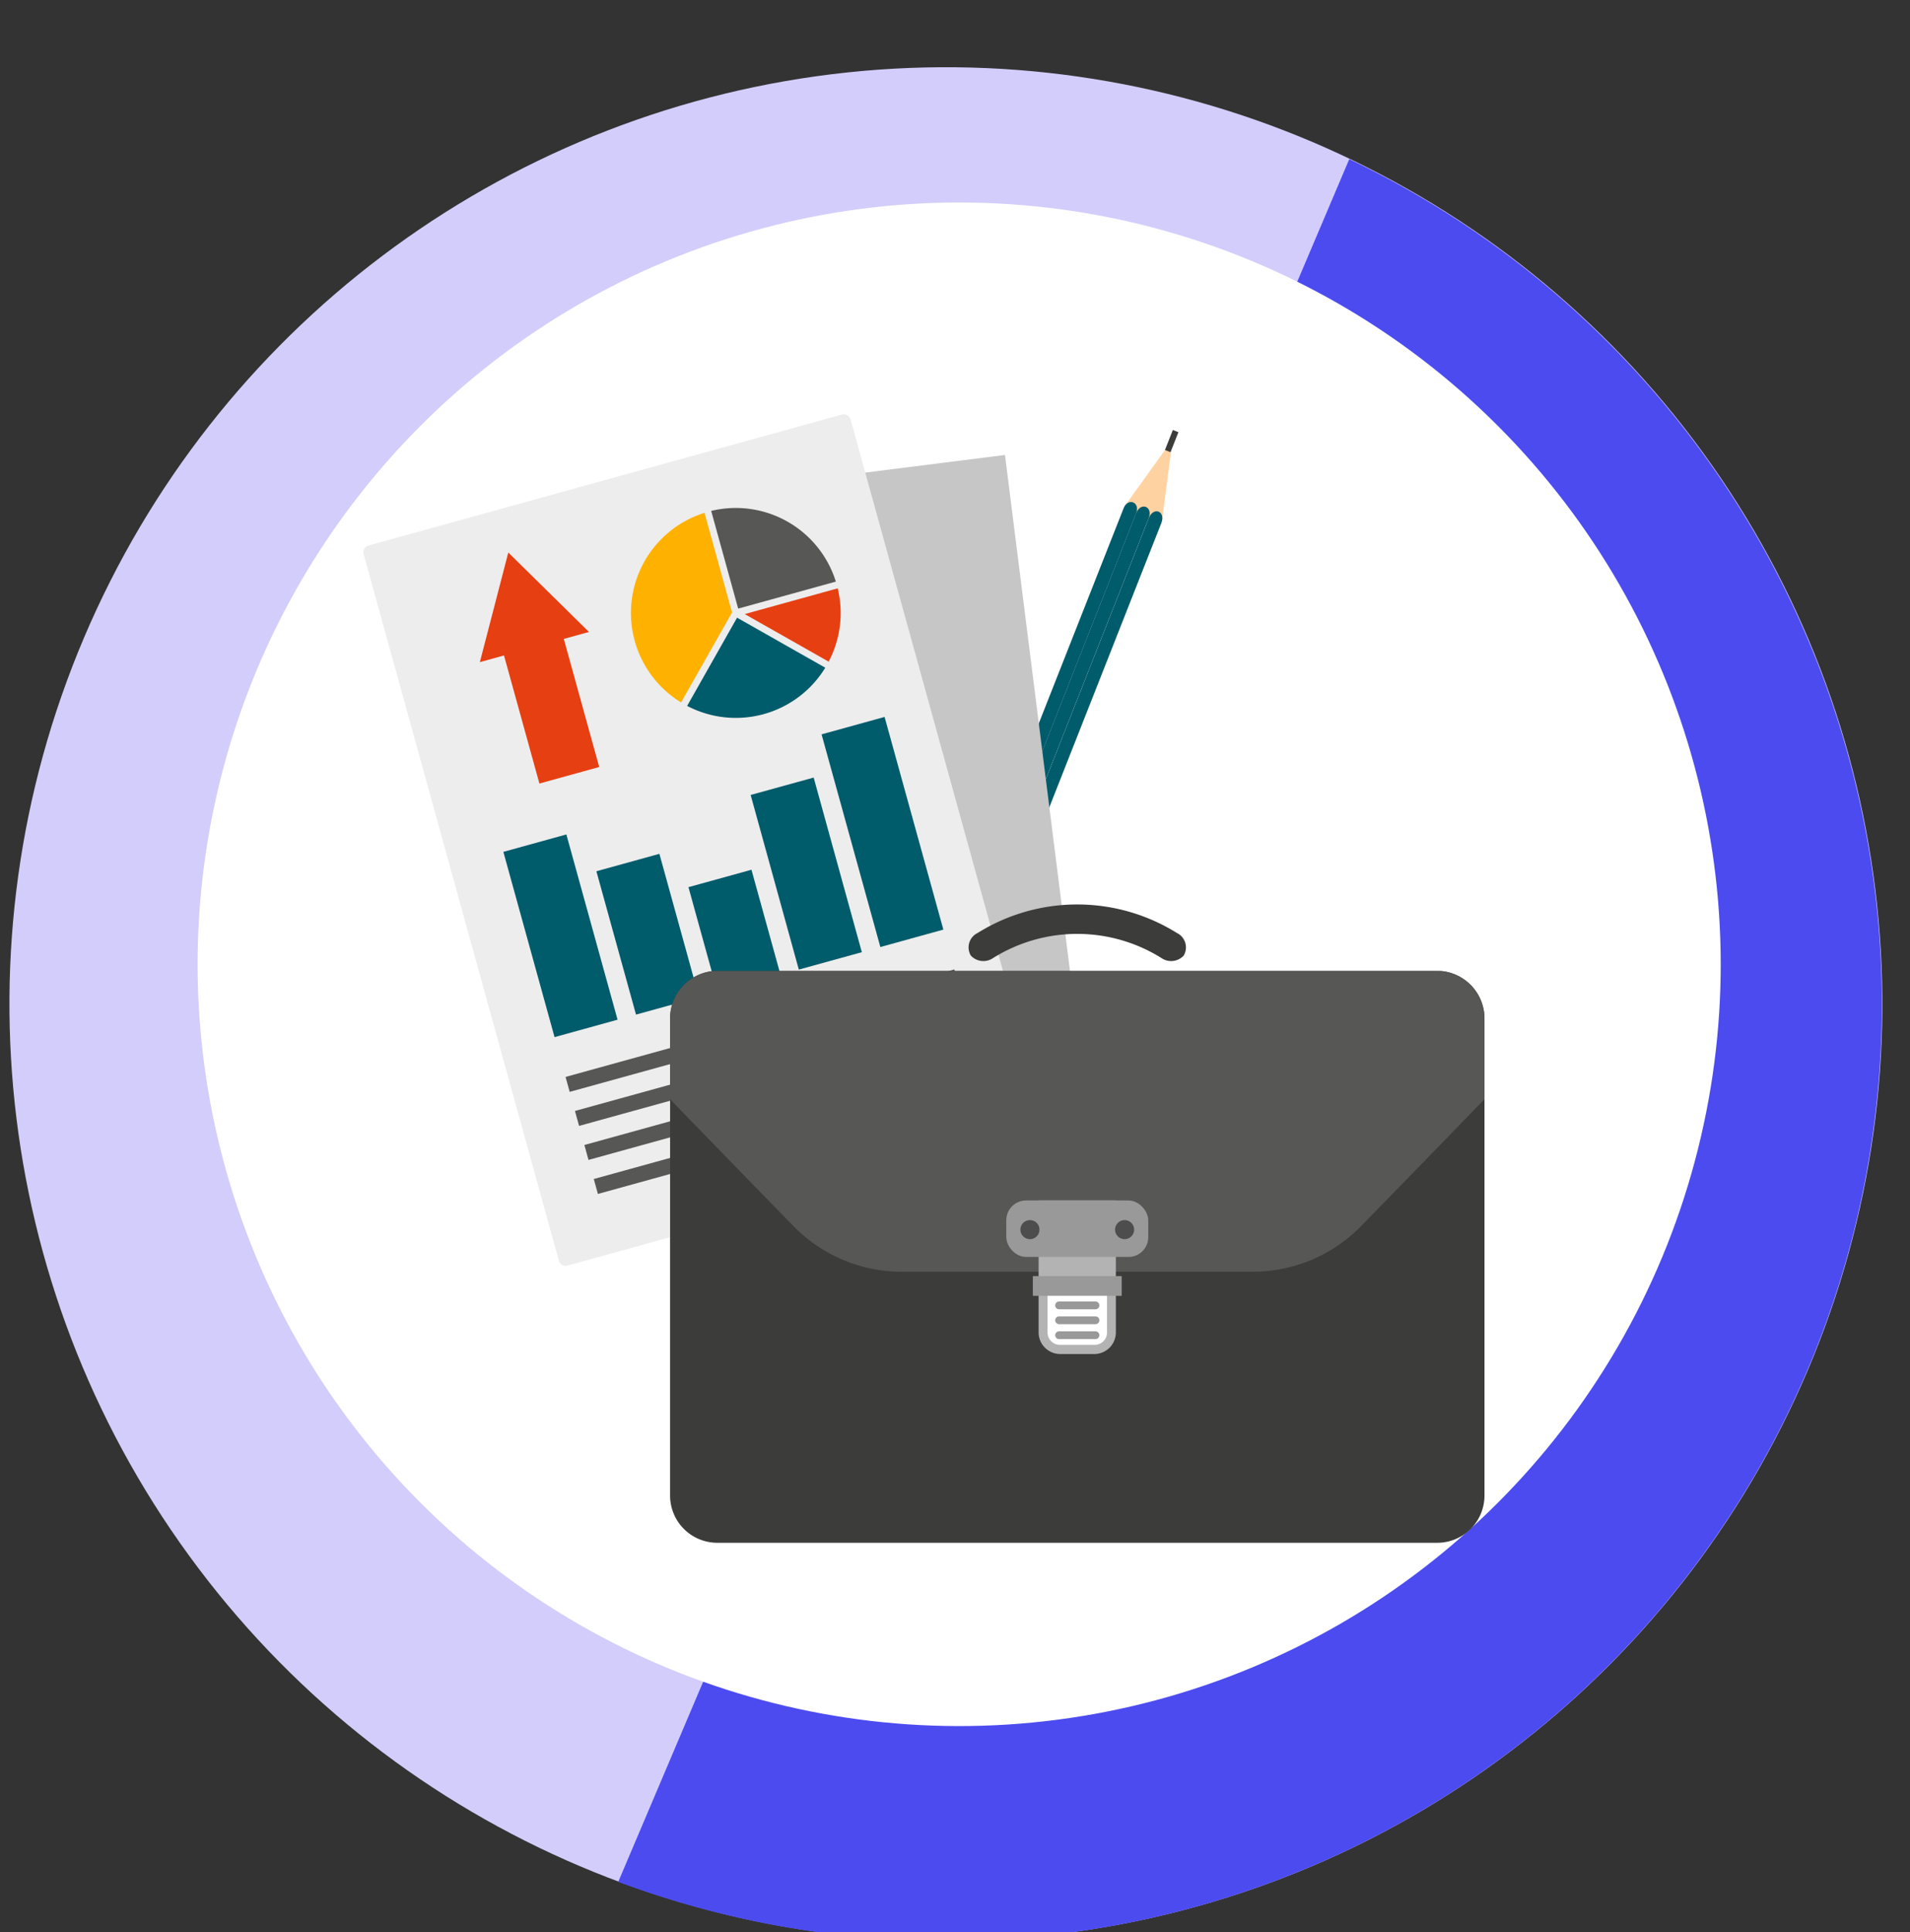 <svg xmlns="http://www.w3.org/2000/svg" xmlns:xlink="http://www.w3.org/1999/xlink" width="89" height="90" viewBox="0 0 89 90">
  <rect x="0" y="0" width="89" height="90" fill="#333333" stroke="none"/>
  <defs>
    <clipPath id="clip-path">
      <rect id="Rectángulo_40957" data-name="Rectángulo 40957" width="89" height="90" transform="translate(-0.239 0.355)" fill="#fff" stroke="#707070" stroke-width="1"/>
    </clipPath>
  </defs>
  <g id="Grupo_564525" data-name="Grupo 564525" transform="translate(-826 -6636)">
    <g id="Enmascarar_grupo_153" data-name="Enmascarar grupo 153" transform="translate(826.239 6635.645)" clip-path="url(#clip-path)">
      <g id="Grupo_561158" data-name="Grupo 561158" transform="translate(-13.38 -10.094)">
        <ellipse id="Elipse_5434" data-name="Elipse 5434" cx="43.635" cy="43.635" rx="43.635" ry="43.635" transform="translate(80.333 114.432) rotate(-157)" fill="#d3cdfb"/>
        <path id="Trazado_195486" data-name="Trazado 195486" d="M11.439,0A43.632,43.632,0,0,0,73.083,61.644Z" transform="translate(46.235 108.715) rotate(-112)" fill="#4c4bf0"/>
        <circle id="Elipse_5435" data-name="Elipse 5435" cx="35.485" cy="35.485" r="35.485" transform="translate(7.652 55.368) rotate(-45)" fill="#fff"/>
      </g>
    </g>
    <g id="Grupo_564432" data-name="Grupo 564432" transform="translate(487.695 6304.879)">
      <g id="Grupo_564426" data-name="Grupo 564426" transform="translate(385.207 351.151)">
        <path id="Trazado_198594" data-name="Trazado 198594" d="M404.087,352.718l-.415,3.217a2.025,2.025,0,0,1-1.752-.691l1.891-2.634Z" transform="translate(-396.429 -351.676)" fill="#ffd2a1"/>
        <path id="Trazado_198595" data-name="Trazado 198595" d="M402.273,356.92l-5.451,13.828-.586-.232,5.452-13.827C401.908,356.128,402.494,356.359,402.273,356.92Z" transform="translate(-395.063 -352.579)" fill="#005b6b"/>
        <path id="Trazado_198596" data-name="Trazado 198596" d="M401.5,356.619l-5.452,13.827-.586-.231,5.451-13.827C401.131,355.841,401.717,356.072,401.5,356.619Z" transform="translate(-394.878 -352.509)" fill="#005b6b"/>
        <path id="Trazado_198597" data-name="Trazado 198597" d="M400.73,356.321l-5.451,13.827-.586-.231,5.452-13.827C400.348,355.571,400.935,355.8,400.73,356.321Z" transform="translate(-394.692 -352.442)" fill="#005b6b"/>
        <rect id="Rectángulo_41323" data-name="Rectángulo 41323" width="1.003" height="0.279" transform="matrix(0.367, -0.93, 0.93, 0.367, 7.381, 0.933)" fill="#3c3c3b"/>
      </g>
      <rect id="Rectángulo_41324" data-name="Rectángulo 41324" width="25.244" height="32.97" transform="matrix(0.992, -0.125, 0.125, 0.992, 360.092, 355.47)" fill="#c6c6c6"/>
      <g id="Grupo_564428" data-name="Grupo 564428" transform="translate(355.232 350.424)">
        <path id="Trazado_198598" data-name="Trazado 198598" d="M386.786,383.981a.33.33,0,0,0,.257-.387l-9.11-32.956a.331.331,0,0,0-.419-.2L355.5,356.525a.33.33,0,0,0-.257.386l9.11,32.957a.331.331,0,0,0,.419.2Z" transform="translate(-355.232 -350.424)" fill="#ededed"/>
        <g id="Grupo_564427" data-name="Grupo 564427" transform="translate(12.47 4.362)">
          <path id="Trazado_198599" data-name="Trazado 198599" d="M373.988,365.293l2.375-4.19-1.283-4.642a4.886,4.886,0,0,0-1.092,8.832Z" transform="translate(-371.649 -356.237)" fill="#ffb100"/>
          <path id="Trazado_198600" data-name="Trazado 198600" d="M376.575,356.3l1.258,4.551,4.551-1.258a4.885,4.885,0,0,0-5.809-3.293Z" transform="translate(-372.833 -356.166)" fill="#575756"/>
          <path id="Trazado_198601" data-name="Trazado 198601" d="M378.634,362.29l2.751,1.559,1.158.657a4.85,4.85,0,0,0,.422-3.414Z" transform="translate(-373.328 -357.35)" fill="#e63f12"/>
          <path id="Trazado_198602" data-name="Trazado 198602" d="M377.426,362.89,375.1,367a4.885,4.885,0,0,0,6.436-1.779Z" transform="translate(-372.478 -357.782)" fill="#005b6b"/>
        </g>
        <rect id="Rectángulo_41325" data-name="Rectángulo 41325" width="3.046" height="10.278" transform="translate(21.356 14.905) rotate(-15.453)" fill="#005b6b"/>
        <rect id="Rectángulo_41326" data-name="Rectángulo 41326" width="3.046" height="8.438" transform="matrix(0.964, -0.266, 0.266, 0.964, 18.051, 17.728)" fill="#005b6b"/>
        <rect id="Rectángulo_41327" data-name="Rectángulo 41327" width="3.046" height="5.07" transform="translate(15.153 22.023) rotate(-15.453)" fill="#005b6b"/>
        <rect id="Rectángulo_41328" data-name="Rectángulo 41328" width="3.046" height="6.928" transform="translate(10.863 21.282) rotate(-15.453)" fill="#005b6b"/>
        <rect id="Rectángulo_41329" data-name="Rectángulo 41329" width="3.046" height="8.953" transform="translate(6.528 20.379) rotate(-15.453)" fill="#005b6b"/>
        <path id="Trazado_198603" data-name="Trazado 198603" d="M362.384,364l1.325-5.106,3.76,3.7-1.174.324,1.65,5.967-2.786.77-1.65-5.967Z" transform="translate(-356.951 -352.459)" fill="#e63f12"/>
        <rect id="Rectángulo_41330" data-name="Rectángulo 41330" width="18.796" height="0.722" transform="translate(9.426 30.863) rotate(-15.453)" fill="#575756"/>
        <rect id="Rectángulo_41331" data-name="Rectángulo 41331" width="18.796" height="0.722" transform="translate(9.864 32.448) rotate(-15.453)" fill="#575756"/>
        <rect id="Rectángulo_41332" data-name="Rectángulo 41332" width="18.796" height="0.722" transform="translate(10.303 34.033) rotate(-15.453)" fill="#575756"/>
        <rect id="Rectángulo_41333" data-name="Rectángulo 41333" width="18.796" height="0.722" transform="translate(10.741 35.618) rotate(-15.453)" fill="#575756"/>
      </g>
      <g id="Grupo_564431" data-name="Grupo 564431" transform="translate(369.528 373.253)">
        <path id="Trazado_198604" data-name="Trazado 198604" d="M376.252,411.191a2.2,2.2,0,0,1-2.2-2.21V386.773a2.222,2.222,0,0,1,1.956-2.209c.09-.008.172-.008.245-.008H409.8c.073,0,.155,0,.245.008A2.222,2.222,0,0,1,412,386.773v22.208a2.2,2.2,0,0,1-2.2,2.21Z" transform="translate(-374.051 -381.457)" fill="#3c3c3b"/>
        <path id="Trazado_198605" data-name="Trazado 198605" d="M384.848,398.565a7.045,7.045,0,0,1-5.04-2.119c-2.611-2.669-5.757-5.916-5.757-5.916v-3.756a2.222,2.222,0,0,1,1.956-2.209c.09-.008.172-.008.245-.008H409.8c.073,0,.155,0,.245.008A2.222,2.222,0,0,1,412,386.773v3.756s-3.146,3.247-5.756,5.916a7.048,7.048,0,0,1-5.041,2.119Z" transform="translate(-374.051 -381.457)" fill="#575756"/>
        <g id="Grupo_564430" data-name="Grupo 564430" transform="translate(15.667 13.789)">
          <path id="Trazado_198606" data-name="Trazado 198606" d="M397.666,405.783a1.009,1.009,0,0,1-1.009-1.008V398.63h3.6v6.145a1.008,1.008,0,0,1-1.009,1.008Z" transform="translate(-395.151 -398.63)" fill="#b3b3b3"/>
          <rect id="Rectángulo_41334" data-name="Rectángulo 41334" width="4.141" height="0.919" transform="translate(1.237 3.523)" fill="#999"/>
          <rect id="Rectángulo_41335" data-name="Rectángulo 41335" width="6.615" height="2.63" rx="0.92" fill="#999"/>
          <path id="Trazado_198607" data-name="Trazado 198607" d="M397.776,406.758a.57.57,0,0,1-.57-.57v-1.711h2.77v1.711a.569.569,0,0,1-.57.57Z" transform="translate(-395.283 -400.035)" fill="#fff"/>
          <g id="Grupo_564429" data-name="Grupo 564429" transform="translate(0.659 0.914)">
            <path id="Trazado_198608" data-name="Trazado 198608" d="M396.429,400.277a.444.444,0,1,1-.444-.444A.443.443,0,0,1,396.429,400.277Z" transform="translate(-395.542 -399.833)" fill="#4d4d4d"/>
            <path id="Trazado_198609" data-name="Trazado 198609" d="M401.348,400.277a.444.444,0,1,0,.444-.444A.443.443,0,0,0,401.348,400.277Z" transform="translate(-396.938 -399.833)" fill="#4d4d4d"/>
          </g>
          <path id="Trazado_198610" data-name="Trazado 198610" d="M397.857,405.188a.182.182,0,0,1-.182-.182h0a.182.182,0,0,1,.182-.182h1.694a.182.182,0,0,1,.182.182h0a.182.182,0,0,1-.182.182Z" transform="translate(-395.396 -400.119)" fill="#999"/>
          <path id="Trazado_198611" data-name="Trazado 198611" d="M397.857,406.1a.182.182,0,0,1-.182-.182h0a.181.181,0,0,1,.182-.181h1.694a.181.181,0,0,1,.182.181h0a.182.182,0,0,1-.182.182Z" transform="translate(-395.396 -400.339)" fill="#999"/>
          <path id="Trazado_198612" data-name="Trazado 198612" d="M397.857,407.017a.181.181,0,0,1-.182-.181h0a.182.182,0,0,1,.182-.182h1.694a.182.182,0,0,1,.182.182h0a.181.181,0,0,1-.182.181Z" transform="translate(-395.396 -400.559)" fill="#999"/>
        </g>
        <path id="Trazado_198613" data-name="Trazado 198613" d="M397.423,381.848a7.4,7.4,0,0,0-3.915,1.12.8.8,0,0,1-1.043-.108h0a.746.746,0,0,1,.317-1.056,8.777,8.777,0,0,1,9.281,0,.746.746,0,0,1,.318,1.056h0a.8.8,0,0,1-1.043.108A7.4,7.4,0,0,0,397.423,381.848Z" transform="translate(-378.449 -380.477)" fill="#3c3c3b"/>
      </g>
    </g>
  </g>
</svg>
